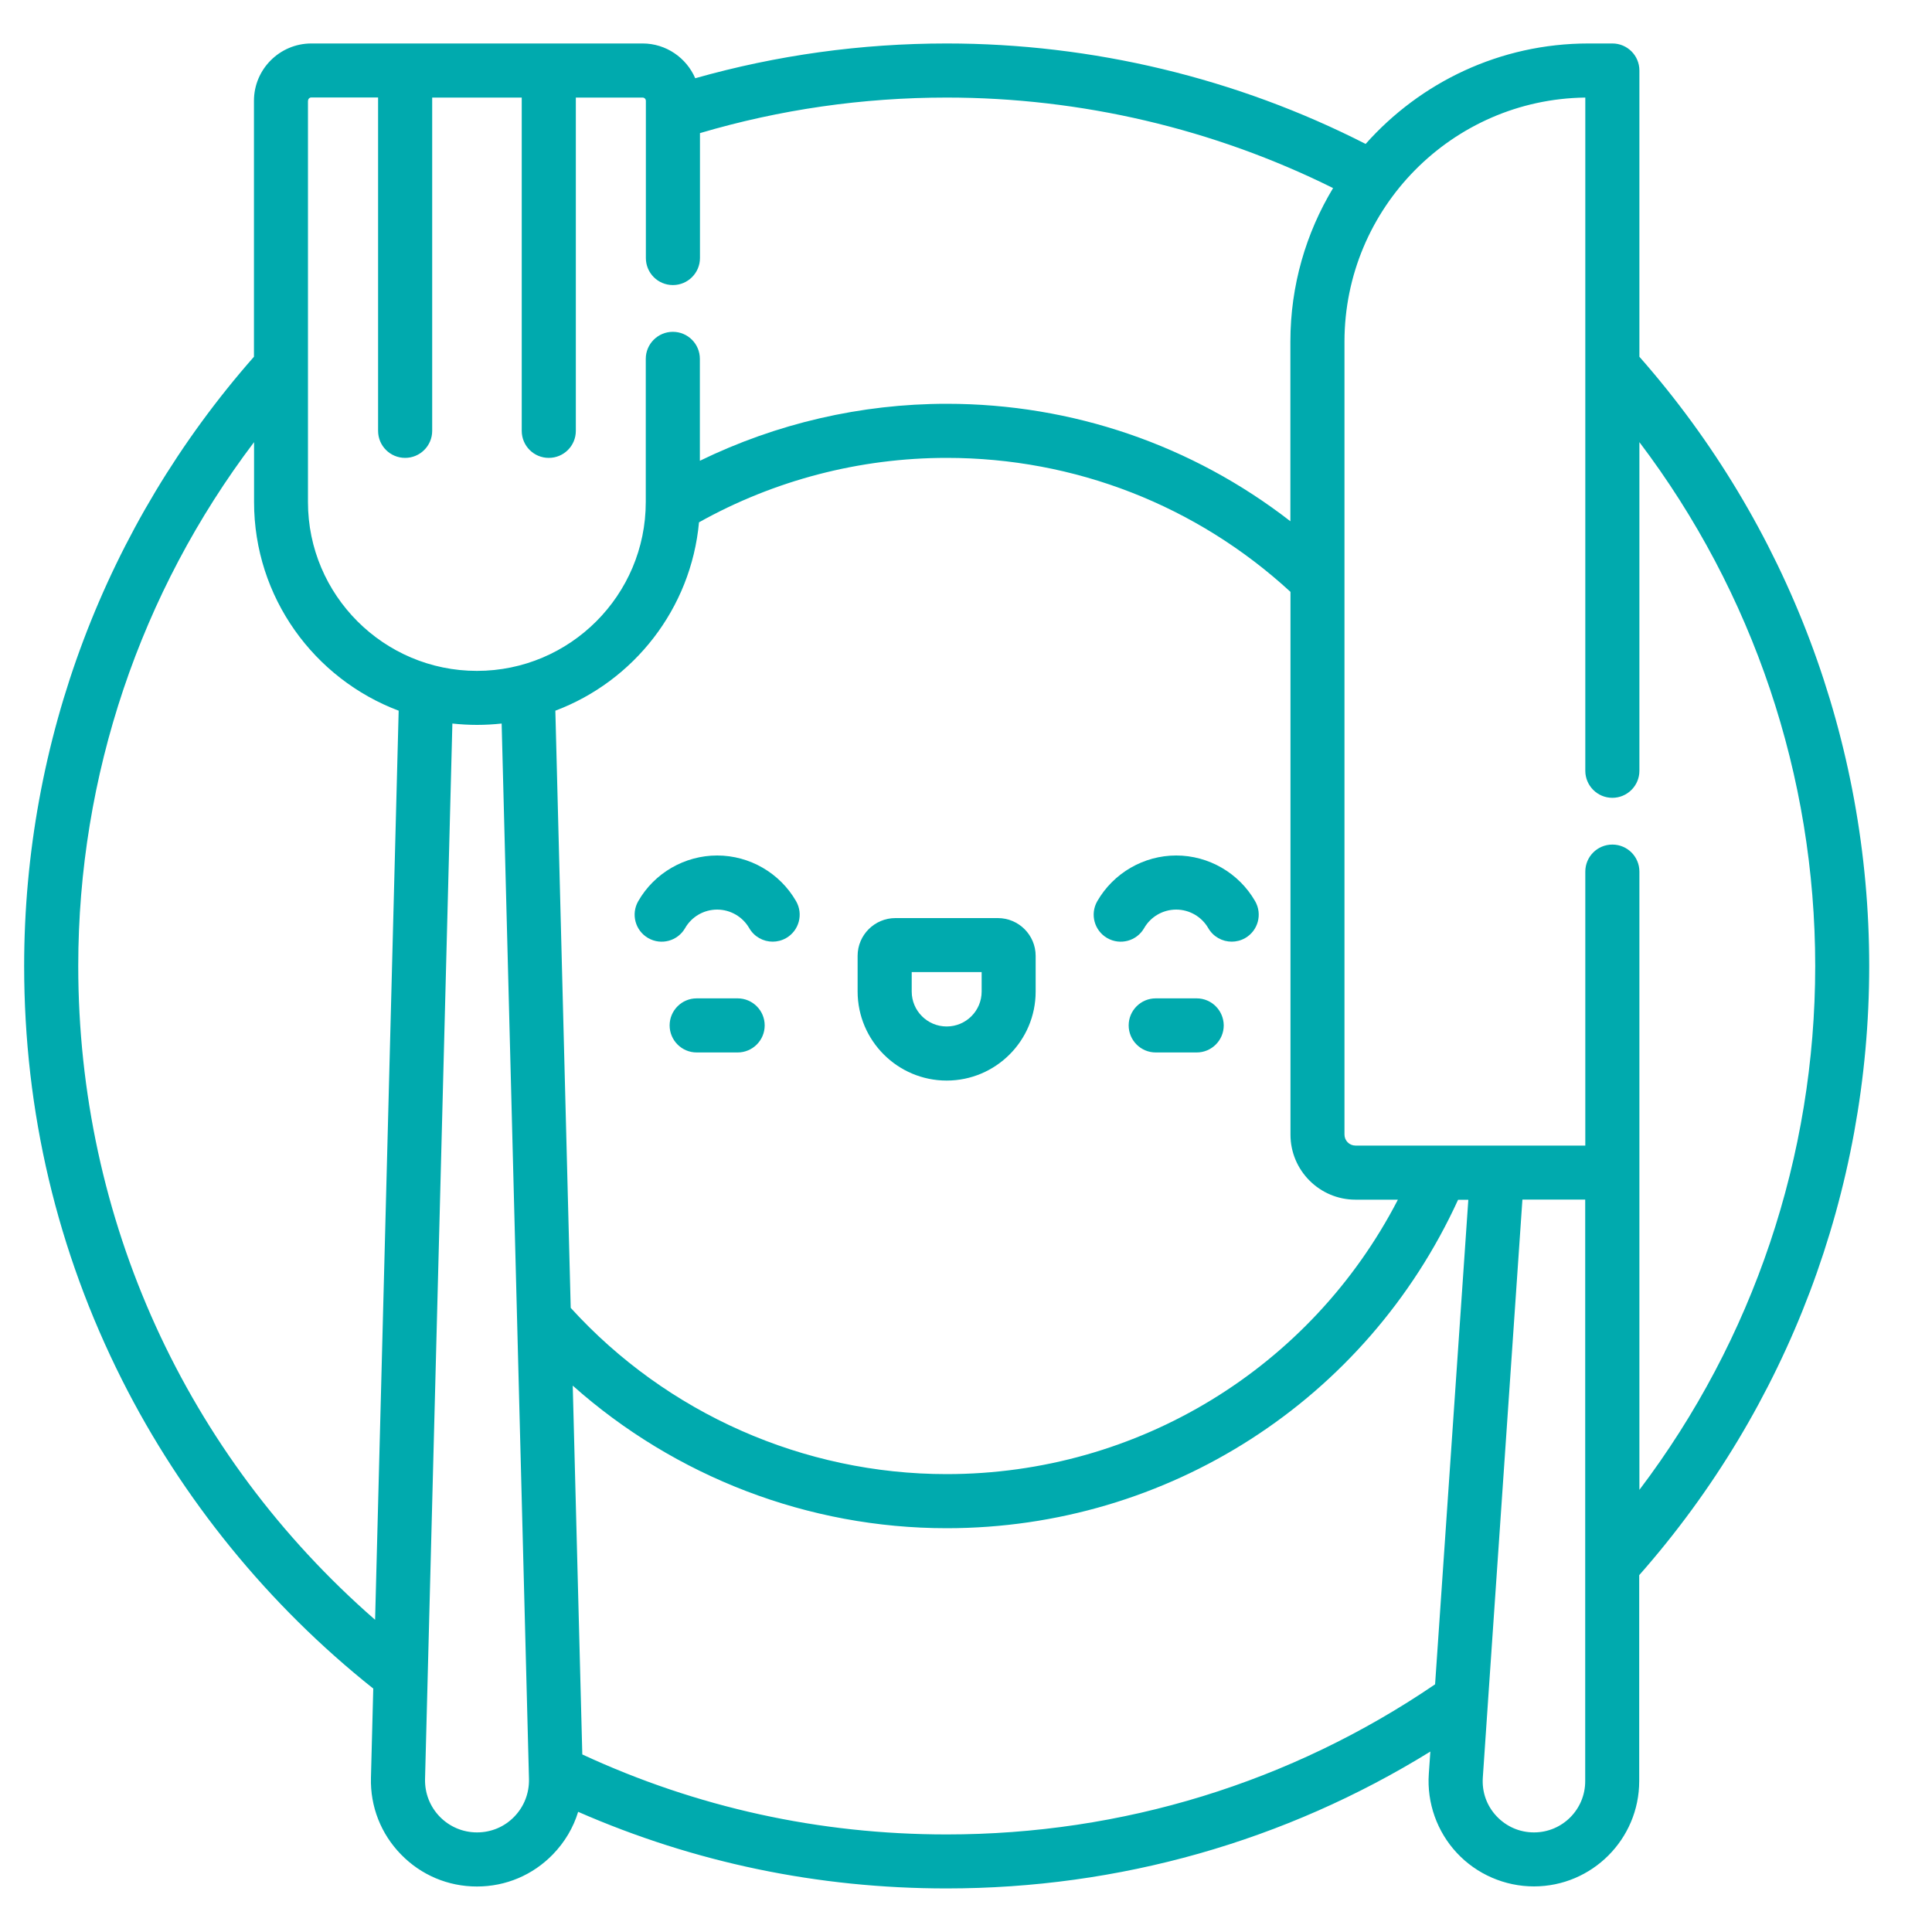<?xml version="1.0" encoding="utf-8"?>
<!-- Generator: Adobe Illustrator 23.0.1, SVG Export Plug-In . SVG Version: 6.00 Build 0)  -->
<svg version="1.1" id="Calque_1" xmlns="http://www.w3.org/2000/svg" xmlns:xlink="http://www.w3.org/1999/xlink" x="0px" y="0px"
	 viewBox="0 0 200 200" style="enable-background:new 0 0 200 200;" xml:space="preserve">
<style type="text/css">
	.st0{fill:#00AAAE;}
	.st1{fill:none;stroke:#FFFFFF;stroke-miterlimit:10;}
	.st2{fill:none;stroke:#FFFFFF;stroke-width:0.692;stroke-miterlimit:10;}
</style>
<g>
	<path class="st0" d="M193.5,100c0-23.26-8.45-45.64-23.79-63.07V7.3c0-1.55-1.25-2.8-2.8-2.8h-2.47c-9.17,0-17.41,4.03-23.07,10.4
		C128.03,8.09,113.08,4.5,98,4.5c-8.86,0-17.59,1.21-26.03,3.6c-0.91-2.11-3.01-3.6-5.45-3.6H32.23c-3.27,0-5.94,2.66-5.94,5.93
		v26.5C10.94,54.37,2.5,76.72,2.5,100c0,15.07,3.41,29.49,10.14,42.86c6.2,12.32,15.17,23.33,26,31.94l-0.24,9.23
		c-0.08,2.98,1.03,5.81,3.11,7.94c2.08,2.14,4.88,3.32,7.86,3.32c2.99,0,5.78-1.18,7.86-3.32c1.23-1.27,2.12-2.77,2.62-4.41
		c12.03,5.26,24.84,7.93,38.14,7.93c17.85,0,35.05-4.88,50.08-14.17l-0.16,2.31c-0.21,3,0.85,5.99,2.91,8.19
		c2.05,2.2,4.96,3.46,7.97,3.46c6.01,0,10.9-4.89,10.9-10.9v-21.32C185.06,145.63,193.5,123.28,193.5,100L193.5,100z M164.11,10.1
		v69.69c0,1.54,1.25,2.8,2.8,2.8c1.54,0,2.8-1.25,2.8-2.8V45.77c11.78,15.56,18.2,34.55,18.2,54.23c0,19.69-6.42,38.67-18.2,54.23
		v-64c0-1.55-1.25-2.8-2.8-2.8c-1.55,0-2.8,1.25-2.8,2.8v28.36h-23.79c-0.63,0-1.14-0.51-1.14-1.14v-82.1
		C139.19,21.54,150.33,10.27,164.11,10.1L164.11,10.1z M57.49,73.57c8.11-3.05,14.05-10.55,14.87-19.5
		C80.16,49.71,88.99,47.4,98,47.4c13.27,0,25.86,4.92,35.59,13.87v56.19c0,3.71,3.02,6.73,6.73,6.73h4.39
		c-8.99,17.39-26.89,28.41-46.72,28.41c-14.79,0-28.96-6.27-38.91-17.21L57.49,73.57z M31.89,10.43c0-0.19,0.15-0.34,0.34-0.34h6.91
		V44.6c0,1.55,1.25,2.8,2.8,2.8c1.54,0,2.8-1.25,2.8-2.8V10.1h9.27V44.6c0,1.55,1.25,2.8,2.8,2.8c1.55,0,2.8-1.25,2.8-2.8V10.1h6.91
		c0.19,0,0.34,0.15,0.34,0.34v16.27c0,1.55,1.25,2.8,2.8,2.8c1.54,0,2.8-1.25,2.8-2.8V13.78C80.71,11.34,89.3,10.1,98,10.1
		c13.89,0,27.65,3.23,40,9.37c-2.8,4.64-4.42,10.08-4.42,15.89v18.6C123.43,46.08,111.01,41.8,98,41.8c-8.89,0-17.63,2.04-25.55,5.9
		V37.15c0-1.55-1.25-2.8-2.8-2.8c-1.54,0-2.8,1.25-2.8,2.8v14.82c0,9.64-7.84,17.48-17.48,17.48c-9.64,0-17.49-7.84-17.49-17.48
		V10.43z M8.1,100c0-19.69,6.42-38.67,18.2-54.23v6.2c0,9.87,6.23,18.31,14.97,21.6l-2.44,94.11C19.23,150.59,8.1,126.22,8.1,100
		L8.1,100z M53.23,188.07c-1.02,1.05-2.39,1.62-3.85,1.62c-1.46,0-2.83-0.58-3.85-1.62c-1.02-1.05-1.56-2.43-1.53-3.89L46.83,74.9
		c0.84,0.09,1.69,0.14,2.55,0.14c0.86,0,1.71-0.05,2.55-0.14l2.83,109.27C54.79,185.64,54.25,187.02,53.23,188.07L53.23,188.07z
		 M98,189.9c-13.19,0-25.87-2.79-37.72-8.28l-0.99-38.18C69.9,152.88,83.68,158.2,98,158.2c22.9,0,43.47-13.29,52.94-34H152
		l-3.44,50.16C133.63,184.53,116.17,189.9,98,189.9L98,189.9z M158.8,189.69c-1.49,0-2.86-0.6-3.88-1.68
		c-1.02-1.09-1.52-2.5-1.42-3.99l0.54-7.92c0-0.01,0-0.01,0-0.02l3.56-51.9h6.5v60.19C164.11,187.31,161.73,189.69,158.8,189.69
		L158.8,189.69z M158.8,189.69"/>
	<path class="st0" d="M114.62,97.11c1.34,0.77,3.05,0.31,3.82-1.03c0.68-1.19,1.95-1.92,3.32-1.92c1.37,0,2.64,0.74,3.32,1.92
		c0.52,0.9,1.46,1.4,2.43,1.4c0.47,0,0.95-0.12,1.39-0.37c1.34-0.77,1.8-2.48,1.03-3.82c-1.68-2.92-4.81-4.73-8.17-4.73
		c-3.36,0-6.49,1.81-8.17,4.73C112.82,94.63,113.28,96.34,114.62,97.11L114.62,97.11z M114.62,97.11"/>
	<path class="st0" d="M67.1,97.11c1.34,0.77,3.05,0.31,3.82-1.03c0.68-1.19,1.95-1.92,3.32-1.92c1.37,0,2.64,0.74,3.32,1.92
		c0.52,0.9,1.46,1.4,2.43,1.4c0.47,0,0.95-0.12,1.39-0.37c1.34-0.77,1.8-2.48,1.03-3.82c-1.68-2.92-4.81-4.73-8.17-4.73
		c-3.36,0-6.5,1.81-8.17,4.73C65.3,94.63,65.76,96.34,67.1,97.11L67.1,97.11z M67.1,97.11"/>
	<path class="st0" d="M98,111.86c5.08,0,9.21-4.13,9.21-9.21v-3.7c0-2.15-1.75-3.91-3.91-3.91H92.69c-2.15,0-3.91,1.75-3.91,3.91
		v3.7C88.79,107.73,92.92,111.86,98,111.86L98,111.86z M94.38,100.63h7.24v2.01c0,2-1.62,3.62-3.62,3.62c-2,0-3.62-1.62-3.62-3.62
		V100.63z M94.38,100.63"/>
	<path class="st0" d="M123.88,103.35h-4.24c-1.54,0-2.8,1.25-2.8,2.8c0,1.54,1.25,2.8,2.8,2.8h4.24c1.54,0,2.8-1.25,2.8-2.8
		C126.67,104.6,125.42,103.35,123.88,103.35L123.88,103.35z M123.88,103.35"/>
	<path class="st0" d="M76.36,103.35h-4.24c-1.54,0-2.8,1.25-2.8,2.8c0,1.54,1.25,2.8,2.8,2.8h4.24c1.54,0,2.8-1.25,2.8-2.8
		C79.16,104.6,77.9,103.35,76.36,103.35L76.36,103.35z M76.36,103.35"/>
</g>
</svg>
